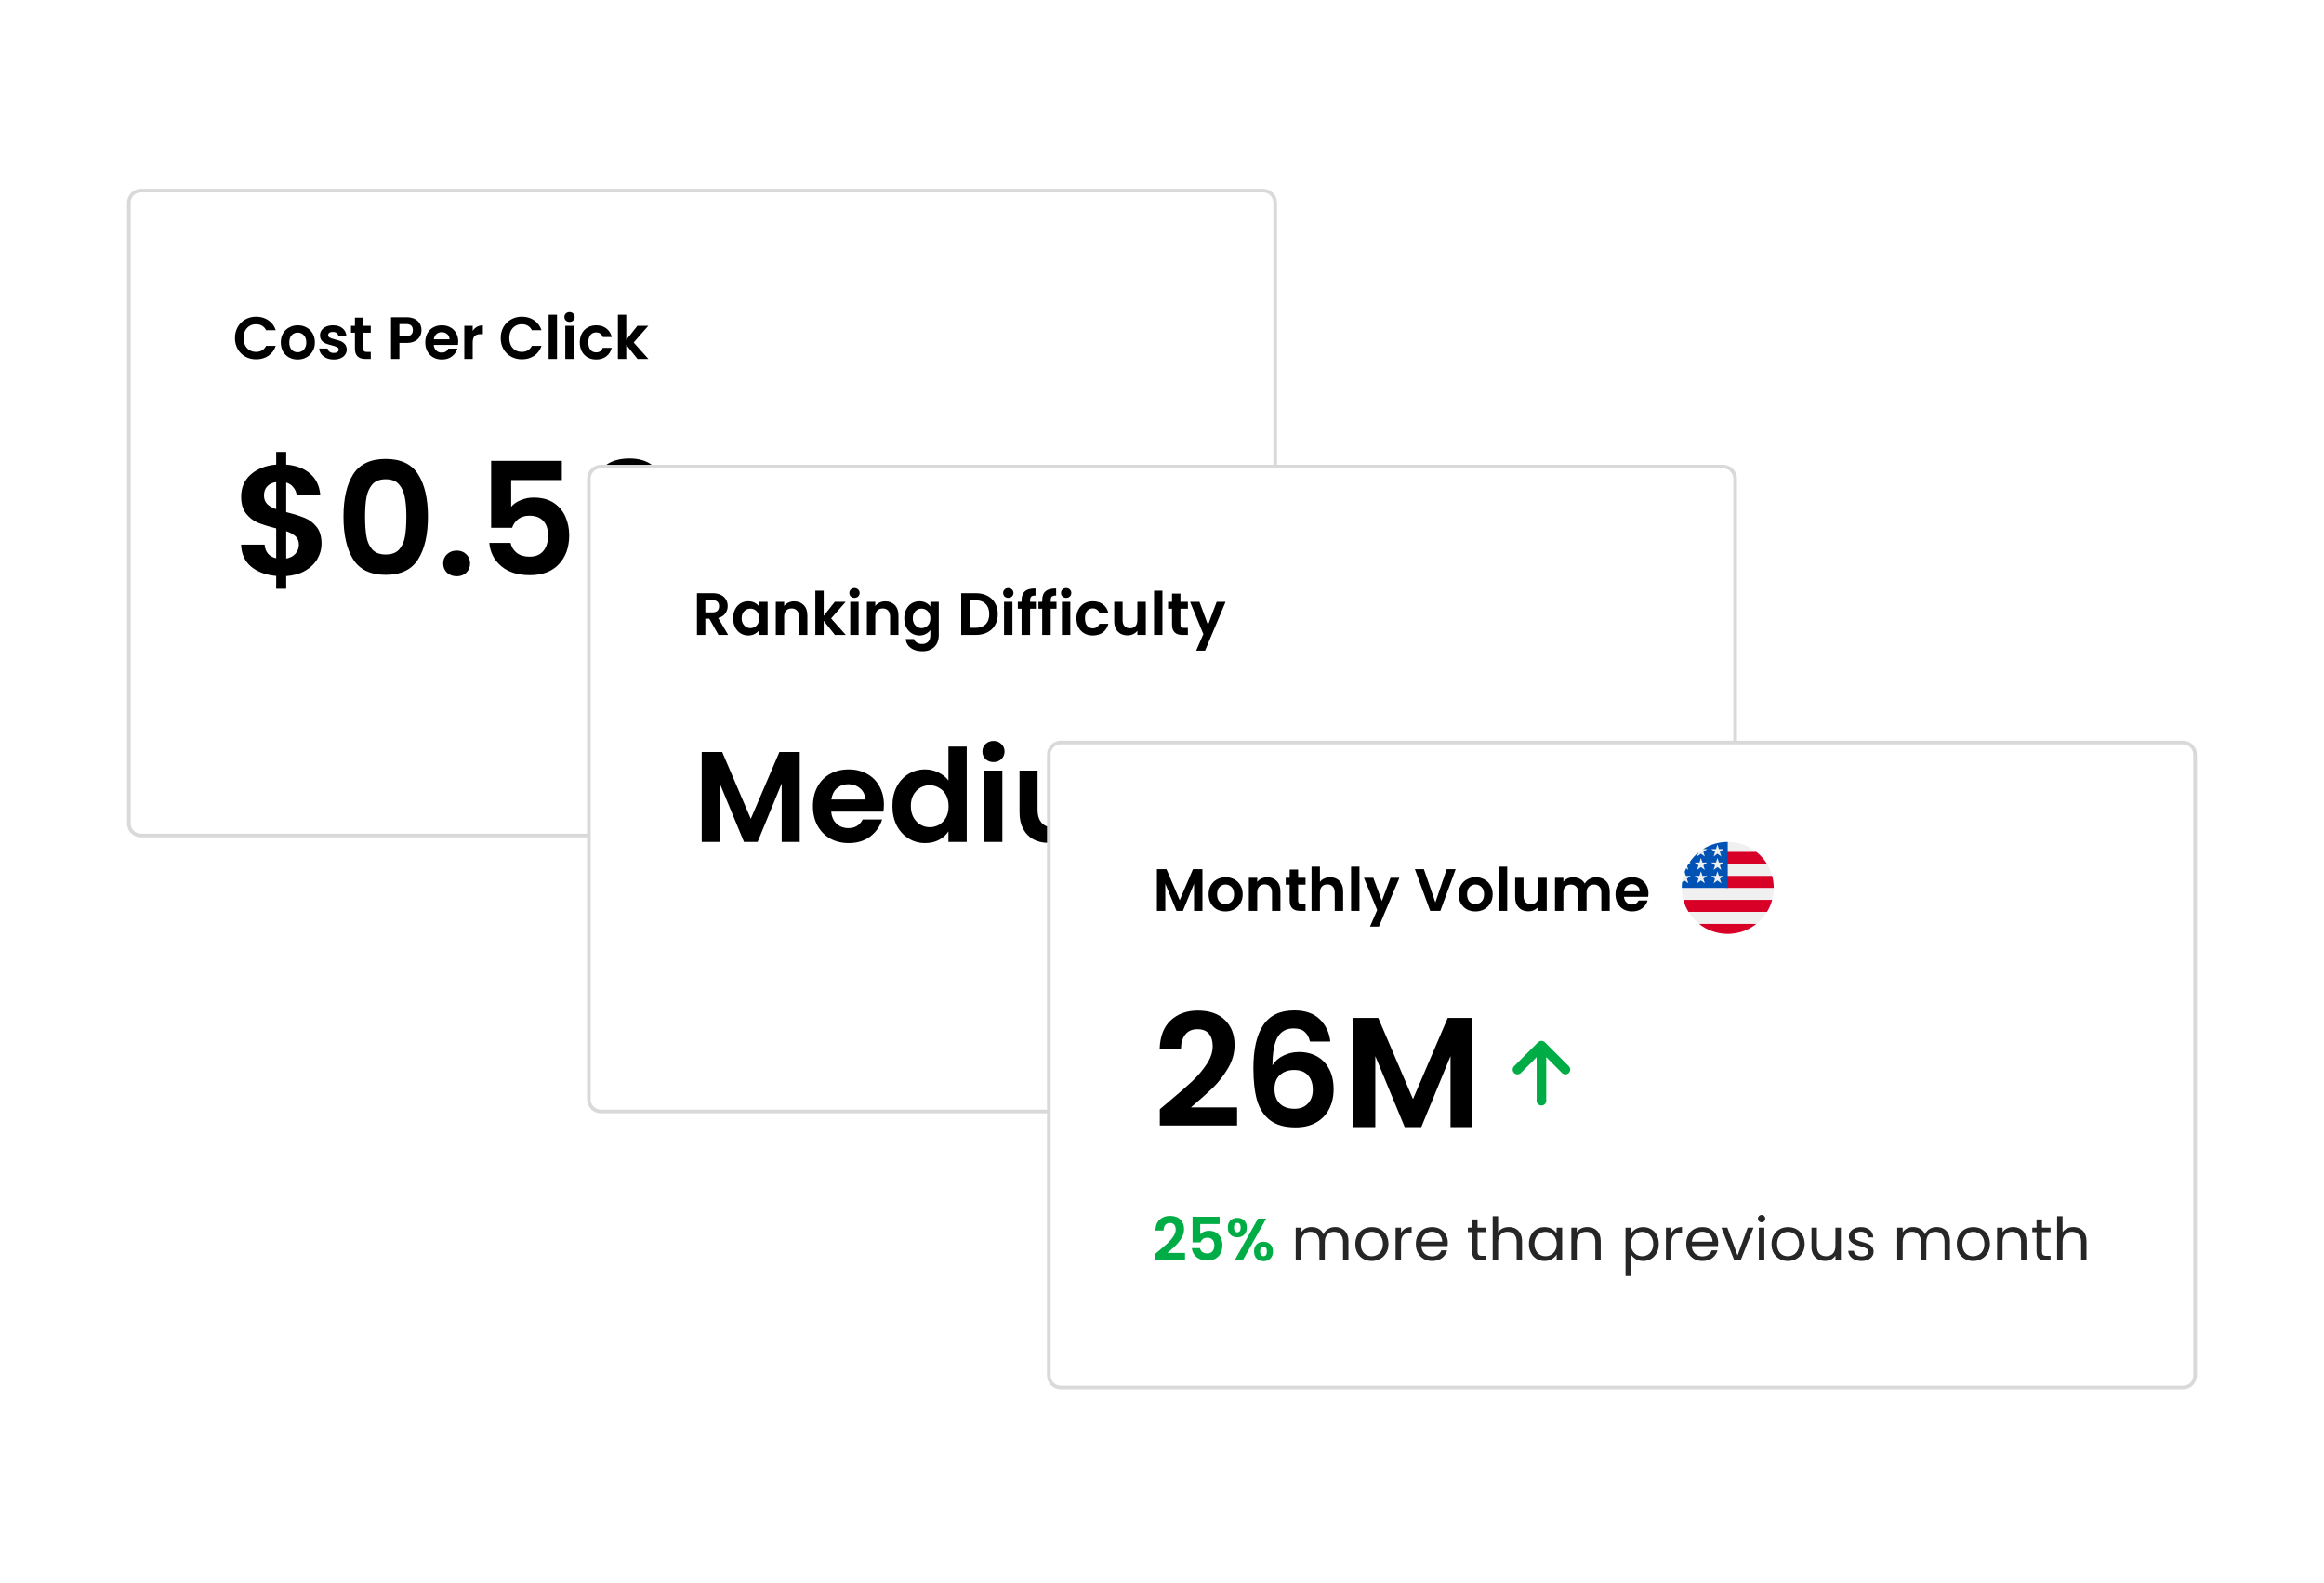 <svg width="640" height="436" viewBox="0 0 640 436" fill="none" xmlns="http://www.w3.org/2000/svg">
<g filter="url(#filter0_d)">
<path d="M36.8 36.5H345.868C347.69 36.5 349.168 37.977 349.168 39.8V210.801C349.168 212.623 347.69 214.101 345.868 214.101H36.8C34.977 214.101 33.5 212.623 33.5 210.801V39.8C33.5 37.977 34.977 36.5 36.8 36.5Z" fill="white" stroke="#D9D9D9"/>
<path d="M62.707 77.104C62.707 75.973 62.959 74.963 63.465 74.074C63.98 73.174 64.678 72.477 65.556 71.983C66.445 71.478 67.438 71.225 68.536 71.225C69.821 71.225 70.946 71.555 71.912 72.213C72.878 72.872 73.553 73.783 73.937 74.947H71.286C71.023 74.398 70.649 73.986 70.166 73.712C69.694 73.438 69.145 73.3 68.52 73.3C67.85 73.3 67.252 73.46 66.725 73.778C66.209 74.085 65.803 74.524 65.506 75.095C65.221 75.666 65.078 76.336 65.078 77.104C65.078 77.862 65.221 78.531 65.506 79.113C65.803 79.684 66.209 80.129 66.725 80.447C67.252 80.754 67.85 80.908 68.52 80.908C69.145 80.908 69.694 80.771 70.166 80.496C70.649 80.211 71.023 79.794 71.286 79.245H73.937C73.553 80.419 72.878 81.336 71.912 81.995C70.957 82.642 69.832 82.966 68.536 82.966C67.438 82.966 66.445 82.719 65.556 82.225C64.678 81.72 63.98 81.023 63.465 80.134C62.959 79.245 62.707 78.235 62.707 77.104ZM79.957 83.016C79.079 83.016 78.289 82.823 77.586 82.439C76.883 82.044 76.329 81.49 75.923 80.776C75.528 80.063 75.33 79.239 75.33 78.306C75.33 77.373 75.533 76.55 75.939 75.836C76.356 75.123 76.922 74.574 77.635 74.189C78.349 73.794 79.145 73.597 80.023 73.597C80.901 73.597 81.697 73.794 82.411 74.189C83.124 74.574 83.684 75.123 84.09 75.836C84.507 76.55 84.716 77.373 84.716 78.306C84.716 79.239 84.502 80.063 84.074 80.776C83.657 81.49 83.086 82.044 82.361 82.439C81.648 82.823 80.846 83.016 79.957 83.016ZM79.957 81.007C80.374 81.007 80.764 80.908 81.126 80.71C81.5 80.502 81.796 80.194 82.016 79.788C82.235 79.382 82.345 78.888 82.345 78.306C82.345 77.439 82.114 76.775 81.653 76.314C81.203 75.842 80.649 75.606 79.99 75.606C79.332 75.606 78.777 75.842 78.327 76.314C77.888 76.775 77.668 77.439 77.668 78.306C77.668 79.174 77.882 79.843 78.311 80.315C78.75 80.776 79.299 81.007 79.957 81.007ZM89.898 83.016C89.152 83.016 88.482 82.884 87.889 82.621C87.296 82.346 86.824 81.978 86.473 81.517C86.133 81.056 85.946 80.546 85.913 79.986H88.235C88.279 80.337 88.449 80.628 88.746 80.859C89.053 81.089 89.431 81.204 89.882 81.204C90.321 81.204 90.661 81.117 90.903 80.941C91.155 80.765 91.281 80.54 91.281 80.266C91.281 79.969 91.128 79.75 90.82 79.607C90.524 79.453 90.046 79.289 89.388 79.113C88.707 78.948 88.147 78.778 87.708 78.603C87.28 78.427 86.907 78.158 86.588 77.796C86.281 77.433 86.127 76.945 86.127 76.33C86.127 75.825 86.27 75.364 86.555 74.947C86.852 74.53 87.269 74.201 87.807 73.959C88.356 73.717 88.998 73.597 89.734 73.597C90.82 73.597 91.688 73.871 92.335 74.42C92.983 74.958 93.34 75.688 93.406 76.61H91.199C91.166 76.248 91.012 75.963 90.738 75.754C90.475 75.534 90.118 75.424 89.668 75.424C89.25 75.424 88.927 75.501 88.696 75.655C88.477 75.809 88.367 76.023 88.367 76.297C88.367 76.605 88.52 76.841 88.828 77.005C89.135 77.159 89.613 77.318 90.26 77.483C90.919 77.647 91.463 77.818 91.891 77.993C92.319 78.169 92.686 78.443 92.994 78.817C93.312 79.179 93.477 79.662 93.488 80.266C93.488 80.793 93.34 81.265 93.043 81.682C92.758 82.099 92.341 82.428 91.792 82.67C91.254 82.9 90.623 83.016 89.898 83.016ZM98.064 75.639V80.052C98.064 80.359 98.136 80.584 98.278 80.727C98.432 80.859 98.685 80.924 99.036 80.924H100.106V82.868H98.657C96.714 82.868 95.743 81.923 95.743 80.035V75.639H94.656V73.745H95.743V71.489H98.064V73.745H100.106V75.639H98.064ZM114.07 74.93C114.07 75.545 113.921 76.121 113.625 76.659C113.34 77.198 112.884 77.631 112.258 77.96C111.644 78.29 110.864 78.454 109.92 78.454H107.993V82.868H105.688V71.374H109.92C110.809 71.374 111.567 71.527 112.192 71.835C112.818 72.142 113.285 72.565 113.592 73.103C113.91 73.641 114.07 74.25 114.07 74.93ZM109.821 76.594C110.458 76.594 110.93 76.451 111.237 76.165C111.545 75.869 111.698 75.457 111.698 74.93C111.698 73.811 111.073 73.251 109.821 73.251H107.993V76.594H109.821ZM124.187 78.109C124.187 78.438 124.165 78.734 124.121 78.998H117.452C117.507 79.656 117.737 80.172 118.143 80.546C118.55 80.919 119.049 81.106 119.642 81.106C120.498 81.106 121.107 80.738 121.47 80.002H123.956C123.693 80.88 123.188 81.605 122.441 82.176C121.695 82.736 120.778 83.016 119.691 83.016C118.813 83.016 118.023 82.823 117.32 82.439C116.628 82.044 116.085 81.49 115.69 80.776C115.306 80.063 115.114 79.239 115.114 78.306C115.114 77.362 115.306 76.533 115.69 75.82C116.074 75.106 116.612 74.557 117.304 74.173C117.995 73.789 118.791 73.597 119.691 73.597C120.559 73.597 121.333 73.783 122.013 74.157C122.705 74.53 123.237 75.062 123.61 75.754C123.995 76.434 124.187 77.219 124.187 78.109ZM121.799 77.45C121.788 76.857 121.574 76.385 121.157 76.034C120.74 75.671 120.229 75.49 119.625 75.49C119.055 75.49 118.572 75.666 118.176 76.017C117.792 76.358 117.556 76.835 117.468 77.45H121.799ZM128.175 75.161C128.471 74.678 128.855 74.299 129.327 74.025C129.81 73.75 130.359 73.613 130.974 73.613V76.034H130.365C129.64 76.034 129.091 76.204 128.718 76.544C128.356 76.885 128.175 77.477 128.175 78.323V82.868H125.869V73.745H128.175V75.161ZM135.891 77.104C135.891 75.973 136.143 74.963 136.648 74.074C137.164 73.174 137.861 72.477 138.74 71.983C139.629 71.478 140.622 71.225 141.72 71.225C143.004 71.225 144.13 71.555 145.096 72.213C146.062 72.872 146.737 73.783 147.121 74.947H144.47C144.206 74.398 143.833 73.986 143.35 73.712C142.878 73.438 142.329 73.3 141.704 73.3C141.034 73.3 140.436 73.46 139.909 73.778C139.393 74.085 138.987 74.524 138.69 75.095C138.405 75.666 138.262 76.336 138.262 77.104C138.262 77.862 138.405 78.531 138.69 79.113C138.987 79.684 139.393 80.129 139.909 80.447C140.436 80.754 141.034 80.908 141.704 80.908C142.329 80.908 142.878 80.771 143.35 80.496C143.833 80.211 144.206 79.794 144.47 79.245H147.121C146.737 80.419 146.062 81.336 145.096 81.995C144.141 82.642 143.015 82.966 141.72 82.966C140.622 82.966 139.629 82.719 138.74 82.225C137.861 81.72 137.164 81.023 136.648 80.134C136.143 79.245 135.891 78.235 135.891 77.104ZM151.395 70.682V82.868H149.09V70.682H151.395ZM154.842 72.658C154.436 72.658 154.096 72.532 153.821 72.279C153.558 72.016 153.426 71.692 153.426 71.308C153.426 70.924 153.558 70.605 153.821 70.353C154.096 70.089 154.436 69.957 154.842 69.957C155.248 69.957 155.583 70.089 155.847 70.353C156.121 70.605 156.258 70.924 156.258 71.308C156.258 71.692 156.121 72.016 155.847 72.279C155.583 72.532 155.248 72.658 154.842 72.658ZM155.978 73.745V82.868H153.673V73.745H155.978ZM157.663 78.306C157.663 77.362 157.855 76.539 158.24 75.836C158.624 75.123 159.156 74.574 159.837 74.189C160.518 73.794 161.297 73.597 162.175 73.597C163.306 73.597 164.24 73.882 164.974 74.453C165.722 75.013 166.221 75.803 166.473 76.824H163.986C163.855 76.429 163.63 76.121 163.311 75.902C163.005 75.671 162.62 75.556 162.158 75.556C161.5 75.556 160.979 75.798 160.594 76.281C160.21 76.753 160.018 77.428 160.018 78.306C160.018 79.174 160.21 79.849 160.594 80.332C160.979 80.804 161.5 81.04 162.158 81.04C163.092 81.04 163.701 80.623 163.986 79.788H166.473C166.221 80.776 165.722 81.561 164.974 82.143C164.228 82.725 163.295 83.016 162.175 83.016C161.297 83.016 160.518 82.823 159.837 82.439C159.156 82.044 158.624 81.495 158.24 80.793C157.855 80.079 157.663 79.25 157.663 78.306ZM173.564 82.868L170.468 78.981V82.868H168.163V70.682H170.468V77.615L173.531 73.745H176.528L172.51 78.323L176.561 82.868H173.564Z" fill="black"/>
<path d="M86.55 133.743C86.55 135.236 86.163 136.643 85.388 137.963C84.641 139.255 83.521 140.332 82.028 141.193C80.564 142.026 78.827 142.514 76.817 142.658V146.146H74.061V142.615C71.19 142.356 68.879 141.495 67.127 140.031C65.376 138.537 64.471 136.528 64.414 134.001H70.874C71.046 136.068 72.109 137.317 74.061 137.748V129.522C71.994 129.005 70.329 128.489 69.065 127.972C67.802 127.455 66.711 126.622 65.792 125.474C64.874 124.325 64.414 122.761 64.414 120.78C64.414 118.282 65.304 116.243 67.084 114.664C68.893 113.085 71.219 112.181 74.061 111.951V108.463H76.817V111.951C79.574 112.181 81.77 113.013 83.406 114.449C85.072 115.884 86.005 117.865 86.206 120.392H79.703C79.617 119.56 79.315 118.842 78.798 118.239C78.31 117.607 77.65 117.162 76.817 116.904V125.043C78.971 125.589 80.665 126.12 81.899 126.637C83.162 127.125 84.254 127.943 85.172 129.092C86.091 130.211 86.55 131.762 86.55 133.743ZM70.702 120.478C70.702 121.426 70.989 122.201 71.563 122.804C72.137 123.378 72.97 123.852 74.061 124.225V116.774C73.027 116.918 72.209 117.306 71.606 117.937C71.003 118.569 70.702 119.416 70.702 120.478ZM76.817 137.834C77.908 137.633 78.755 137.188 79.358 136.499C79.99 135.81 80.306 134.977 80.306 134.001C80.306 133.054 80.004 132.293 79.401 131.719C78.798 131.144 77.937 130.671 76.817 130.297V137.834ZM92.593 126.292C92.593 121.325 93.483 117.435 95.263 114.621C97.072 111.807 100.057 110.401 104.221 110.401C108.384 110.401 111.355 111.807 113.135 114.621C114.944 117.435 115.849 121.325 115.849 126.292C115.849 131.288 114.944 135.207 113.135 138.049C111.355 140.892 108.384 142.313 104.221 142.313C100.057 142.313 97.072 140.892 95.263 138.049C93.483 135.207 92.593 131.288 92.593 126.292ZM109.905 126.292C109.905 124.168 109.762 122.387 109.475 120.952C109.216 119.488 108.671 118.296 107.838 117.377C107.034 116.459 105.828 115.999 104.221 115.999C102.613 115.999 101.392 116.459 100.56 117.377C99.756 118.296 99.21 119.488 98.923 120.952C98.665 122.387 98.536 124.168 98.536 126.292C98.536 128.474 98.665 130.312 98.923 131.805C99.182 133.269 99.727 134.461 100.56 135.379C101.392 136.269 102.613 136.714 104.221 136.714C105.828 136.714 107.049 136.269 107.881 135.379C108.714 134.461 109.259 133.269 109.518 131.805C109.776 130.312 109.905 128.474 109.905 126.292ZM123.794 142.701C122.703 142.701 121.798 142.37 121.081 141.71C120.392 141.021 120.047 140.174 120.047 139.169C120.047 138.164 120.392 137.332 121.081 136.671C121.798 135.982 122.703 135.638 123.794 135.638C124.856 135.638 125.732 135.982 126.421 136.671C127.11 137.332 127.455 138.164 127.455 139.169C127.455 140.174 127.11 141.021 126.421 141.71C125.732 142.37 124.856 142.701 123.794 142.701ZM152.725 116.215H138.771V123.579C139.374 122.833 140.235 122.23 141.355 121.77C142.475 121.282 143.666 121.038 144.93 121.038C147.226 121.038 149.107 121.541 150.571 122.545C152.036 123.55 153.098 124.842 153.758 126.421C154.419 127.972 154.749 129.637 154.749 131.417C154.749 134.719 153.801 137.375 151.906 139.385C150.04 141.394 147.37 142.399 143.896 142.399C140.623 142.399 138.01 141.581 136.058 139.944C134.105 138.308 133 136.169 132.742 133.527H138.599C138.857 134.676 139.431 135.595 140.321 136.284C141.24 136.973 142.403 137.317 143.81 137.317C145.504 137.317 146.781 136.786 147.643 135.724C148.504 134.661 148.935 133.255 148.935 131.503C148.935 129.723 148.49 128.374 147.6 127.455C146.738 126.508 145.461 126.034 143.767 126.034C142.561 126.034 141.556 126.335 140.752 126.938C139.948 127.541 139.374 128.345 139.029 129.35H133.258V110.917H152.725V116.215ZM175.616 118.842C175.33 117.636 174.827 116.731 174.109 116.128C173.42 115.526 172.416 115.224 171.094 115.224C169.113 115.224 167.649 116.028 166.702 117.636C165.783 119.215 165.31 121.799 165.28 125.388C165.969 124.239 166.975 123.349 168.295 122.718C169.616 122.057 171.051 121.727 172.602 121.727C174.469 121.727 176.119 122.129 177.554 122.933C178.991 123.737 180.111 124.914 180.914 126.464C181.718 127.986 182.12 129.824 182.12 131.977C182.12 134.015 181.704 135.839 180.871 137.446C180.068 139.026 178.876 140.26 177.296 141.15C175.718 142.04 173.837 142.485 171.654 142.485C168.669 142.485 166.314 141.825 164.591 140.504C162.898 139.183 161.706 137.346 161.017 134.992C160.357 132.609 160.026 129.68 160.026 126.206C160.026 120.952 160.931 116.99 162.739 114.32C164.548 111.621 167.406 110.271 171.31 110.271C174.324 110.271 176.665 111.09 178.33 112.726C179.995 114.363 180.957 116.401 181.215 118.842H175.616ZM171.224 126.68C169.702 126.68 168.424 127.125 167.391 128.015C166.357 128.905 165.84 130.197 165.84 131.891C165.84 133.585 166.314 134.92 167.261 135.896C168.238 136.872 169.602 137.36 171.353 137.36C172.903 137.36 174.124 136.887 175.013 135.939C175.933 134.992 176.392 133.714 176.392 132.106C176.392 130.441 175.947 129.12 175.057 128.144C174.195 127.168 172.918 126.68 171.224 126.68Z" fill="black"/>
</g>
<g filter="url(#filter1_d)">
<path d="M163.467 112.5H472.535C474.357 112.5 475.835 113.978 475.835 115.8V286.801C475.835 288.624 474.357 290.101 472.535 290.101H163.467C161.644 290.101 160.167 288.624 160.167 286.801V115.8C160.167 113.978 161.644 112.5 163.467 112.5Z" fill="white" stroke="#D9D9D9"/>
<path d="M195.865 158.867L193.329 154.388H192.242V158.867H189.937V147.373H194.251C195.14 147.373 195.897 147.533 196.523 147.851C197.149 148.158 197.615 148.581 197.923 149.119C198.241 149.646 198.4 150.239 198.4 150.897C198.4 151.655 198.181 152.341 197.742 152.956C197.303 153.559 196.65 153.977 195.782 154.207L198.532 158.867H195.865ZM192.242 152.659H194.168C194.794 152.659 195.261 152.511 195.568 152.215C195.876 151.907 196.029 151.485 196.029 150.947C196.029 150.42 195.876 150.014 195.568 149.728C195.261 149.432 194.794 149.284 194.168 149.284H192.242V152.659ZM199.893 154.273C199.893 153.351 200.074 152.533 200.436 151.819C200.809 151.106 201.309 150.557 201.935 150.173C202.571 149.789 203.279 149.596 204.059 149.596C204.739 149.596 205.332 149.734 205.837 150.008C206.353 150.283 206.765 150.628 207.072 151.045V149.745H209.394V158.867H207.072V157.533C206.776 157.962 206.364 158.318 205.837 158.604C205.321 158.878 204.723 159.015 204.042 159.015C203.274 159.015 202.571 158.818 201.935 158.423C201.309 158.027 200.809 157.473 200.436 156.759C200.074 156.035 199.893 155.206 199.893 154.273ZM207.072 154.306C207.072 153.746 206.962 153.269 206.743 152.873C206.523 152.467 206.227 152.16 205.854 151.951C205.48 151.732 205.08 151.622 204.652 151.622C204.223 151.622 203.828 151.726 203.466 151.935C203.104 152.143 202.807 152.451 202.577 152.857C202.357 153.252 202.247 153.724 202.247 154.273C202.247 154.822 202.357 155.305 202.577 155.722C202.807 156.128 203.104 156.441 203.466 156.661C203.839 156.88 204.234 156.99 204.652 156.99C205.08 156.99 205.48 156.886 205.854 156.677C206.227 156.458 206.523 156.15 206.743 155.755C206.962 155.349 207.072 154.866 207.072 154.306ZM216.701 149.613C217.788 149.613 218.666 149.959 219.336 150.65C220.005 151.331 220.34 152.286 220.34 153.516V158.867H218.035V153.828C218.035 153.104 217.854 152.549 217.491 152.165C217.129 151.77 216.635 151.572 216.009 151.572C215.373 151.572 214.868 151.77 214.494 152.165C214.132 152.549 213.951 153.104 213.951 153.828V158.867H211.646V149.745H213.951V150.881C214.258 150.486 214.648 150.178 215.12 149.959C215.603 149.728 216.13 149.613 216.701 149.613ZM227.933 158.867L224.838 154.981V158.867H222.532V146.682H224.838V153.614L227.9 149.745H230.897L226.88 154.322L230.93 158.867H227.933ZM233.318 148.658C232.912 148.658 232.571 148.532 232.297 148.279C232.033 148.016 231.902 147.692 231.902 147.308C231.902 146.923 232.033 146.605 232.297 146.352C232.571 146.089 232.912 145.957 233.318 145.957C233.724 145.957 234.059 146.089 234.322 146.352C234.597 146.605 234.734 146.923 234.734 147.308C234.734 147.692 234.597 148.016 234.322 148.279C234.059 148.532 233.724 148.658 233.318 148.658ZM234.454 149.745V158.867H232.149V149.745H234.454ZM241.787 149.613C242.874 149.613 243.752 149.959 244.422 150.65C245.091 151.331 245.426 152.286 245.426 153.516V158.867H243.121V153.828C243.121 153.104 242.94 152.549 242.577 152.165C242.215 151.77 241.721 151.572 241.095 151.572C240.459 151.572 239.954 151.77 239.58 152.165C239.218 152.549 239.037 153.104 239.037 153.828V158.867H236.732V149.745H239.037V150.881C239.344 150.486 239.734 150.178 240.206 149.959C240.689 149.728 241.216 149.613 241.787 149.613ZM251.192 149.596C251.872 149.596 252.471 149.734 252.987 150.008C253.502 150.272 253.909 150.617 254.205 151.045V149.745H256.527V158.933C256.527 159.778 256.357 160.53 256.016 161.189C255.676 161.859 255.166 162.386 254.485 162.77C253.804 163.165 252.981 163.363 252.015 163.363C250.72 163.363 249.655 163.061 248.82 162.457C247.997 161.853 247.531 161.03 247.421 159.987H249.71C249.83 160.404 250.088 160.733 250.484 160.975C250.89 161.227 251.378 161.354 251.949 161.354C252.619 161.354 253.162 161.151 253.579 160.744C253.996 160.349 254.205 159.745 254.205 158.933V157.517C253.909 157.945 253.497 158.302 252.97 158.587C252.454 158.873 251.861 159.015 251.192 159.015C250.423 159.015 249.721 158.818 249.084 158.423C248.447 158.027 247.942 157.473 247.569 156.759C247.207 156.035 247.026 155.206 247.026 154.273C247.026 153.351 247.207 152.533 247.569 151.819C247.942 151.106 248.442 150.557 249.067 150.173C249.704 149.789 250.412 149.596 251.192 149.596ZM254.205 154.306C254.205 153.746 254.095 153.269 253.876 152.873C253.656 152.467 253.36 152.16 252.987 151.951C252.613 151.732 252.213 151.622 251.784 151.622C251.356 151.622 250.961 151.726 250.599 151.935C250.237 152.143 249.94 152.451 249.71 152.857C249.49 153.252 249.38 153.724 249.38 154.273C249.38 154.822 249.49 155.305 249.71 155.722C249.94 156.128 250.237 156.441 250.599 156.661C250.972 156.88 251.367 156.99 251.784 156.99C252.213 156.99 252.613 156.886 252.987 156.677C253.36 156.458 253.656 156.15 253.876 155.755C254.095 155.349 254.205 154.866 254.205 154.306ZM266.72 147.373C267.928 147.373 268.987 147.609 269.898 148.081C270.82 148.554 271.528 149.229 272.022 150.107C272.527 150.974 272.78 151.984 272.78 153.137C272.78 154.289 272.527 155.299 272.022 156.167C271.528 157.023 270.82 157.687 269.898 158.159C268.987 158.631 267.928 158.867 266.72 158.867H262.702V147.373H266.72ZM266.638 156.908C267.845 156.908 268.778 156.578 269.437 155.92C270.096 155.261 270.425 154.333 270.425 153.137C270.425 151.94 270.096 151.007 269.437 150.337C268.778 149.657 267.845 149.316 266.638 149.316H265.007V156.908H266.638ZM275.675 148.658C275.268 148.658 274.928 148.532 274.654 148.279C274.39 148.016 274.258 147.692 274.258 147.308C274.258 146.923 274.39 146.605 274.654 146.352C274.928 146.089 275.268 145.957 275.675 145.957C276.081 145.957 276.416 146.089 276.679 146.352C276.953 146.605 277.091 146.923 277.091 147.308C277.091 147.692 276.953 148.016 276.679 148.279C276.416 148.532 276.081 148.658 275.675 148.658ZM276.811 149.745V158.867H274.505V149.745H276.811ZM283.271 151.638H281.674V158.867H279.335V151.638H278.298V149.745H279.335V149.284C279.335 148.164 279.654 147.34 280.291 146.814C280.927 146.287 281.888 146.04 283.172 146.073V148.016C282.612 148.005 282.223 148.098 282.003 148.296C281.784 148.493 281.674 148.85 281.674 149.366V149.745H283.271V151.638ZM288.947 151.638H287.35V158.867H285.012V151.638H283.975V149.745H285.012V149.284C285.012 148.164 285.33 147.34 285.967 146.814C286.604 146.287 287.564 146.04 288.848 146.073V148.016C288.289 148.005 287.9 148.098 287.679 148.296C287.46 148.493 287.35 148.85 287.35 149.366V149.745H288.947V151.638ZM291.611 148.658C291.204 148.658 290.864 148.532 290.59 148.279C290.327 148.016 290.195 147.692 290.195 147.308C290.195 146.923 290.327 146.605 290.59 146.352C290.864 146.089 291.204 145.957 291.611 145.957C292.016 145.957 292.352 146.089 292.615 146.352C292.889 146.605 293.027 146.923 293.027 147.308C293.027 147.692 292.889 148.016 292.615 148.279C292.352 148.532 292.016 148.658 291.611 148.658ZM292.747 149.745V158.867H290.442V149.745H292.747ZM294.432 154.306C294.432 153.362 294.624 152.539 295.008 151.836C295.392 151.122 295.925 150.573 296.606 150.189C297.286 149.794 298.066 149.596 298.944 149.596C300.075 149.596 301.007 149.882 301.743 150.453C302.489 151.013 302.99 151.803 303.242 152.824H300.755C300.623 152.429 300.398 152.121 300.08 151.902C299.772 151.671 299.388 151.556 298.927 151.556C298.269 151.556 297.747 151.798 297.363 152.281C296.979 152.753 296.787 153.428 296.787 154.306C296.787 155.173 296.979 155.848 297.363 156.331C297.747 156.803 298.269 157.039 298.927 157.039C299.861 157.039 300.47 156.622 300.755 155.788H303.242C302.99 156.776 302.489 157.561 301.743 158.143C300.997 158.724 300.064 159.015 298.944 159.015C298.066 159.015 297.286 158.823 296.606 158.439C295.925 158.044 295.392 157.495 295.008 156.792C294.624 156.079 294.432 155.25 294.432 154.306ZM313.542 149.745V158.867H311.22V157.715C310.924 158.11 310.535 158.423 310.051 158.653C309.58 158.873 309.063 158.982 308.503 158.982C307.79 158.982 307.159 158.834 306.61 158.538C306.061 158.23 305.628 157.786 305.309 157.204C305.002 156.611 304.848 155.909 304.848 155.096V149.745H307.153V154.767C307.153 155.492 307.334 156.051 307.696 156.447C308.059 156.831 308.553 157.023 309.178 157.023C309.816 157.023 310.315 156.831 310.677 156.447C311.039 156.051 311.22 155.492 311.22 154.767V149.745H313.542ZM318.122 146.682V158.867H315.817V146.682H318.122ZM323.084 151.638V156.051C323.084 156.359 323.155 156.584 323.298 156.727C323.451 156.858 323.705 156.924 324.056 156.924H325.126V158.867H323.677C321.734 158.867 320.762 157.923 320.762 156.035V151.638H319.675V149.745H320.762V147.489H323.084V149.745H325.126V151.638H323.084ZM335.511 149.745L329.863 163.181H327.41L329.386 158.637L325.73 149.745H328.315L330.67 156.117L333.058 149.745H335.511Z" fill="black"/>
<path d="M218.238 191.112V215.867H213.273V199.766L206.641 215.867H202.881L196.213 199.766V215.867H191.248V191.112H196.887L204.761 209.519L212.635 191.112H218.238ZM241.413 205.618C241.413 206.327 241.366 206.965 241.271 207.533H226.907C227.025 208.951 227.522 210.063 228.396 210.867C229.271 211.671 230.347 212.073 231.624 212.073C233.468 212.073 234.781 211.28 235.561 209.696H240.916C240.349 211.588 239.261 213.148 237.653 214.378C236.046 215.584 234.071 216.187 231.73 216.187C229.839 216.187 228.136 215.773 226.623 214.945C225.134 214.094 223.963 212.9 223.112 211.363C222.284 209.826 221.871 208.053 221.871 206.043C221.871 204.01 222.284 202.225 223.112 200.688C223.939 199.151 225.098 197.969 226.588 197.141C228.077 196.314 229.791 195.9 231.73 195.9C233.598 195.9 235.265 196.302 236.731 197.106C238.221 197.91 239.368 199.056 240.171 200.546C240.999 202.012 241.413 203.702 241.413 205.618ZM236.27 204.199C236.246 202.922 235.785 201.905 234.887 201.149C233.988 200.369 232.889 199.978 231.588 199.978C230.359 199.978 229.319 200.357 228.467 201.113C227.64 201.846 227.131 202.875 226.942 204.199H236.27ZM243.76 205.972C243.76 203.986 244.15 202.225 244.931 200.688C245.735 199.151 246.822 197.969 248.194 197.141C249.565 196.314 251.09 195.9 252.769 195.9C254.046 195.9 255.263 196.183 256.422 196.751C257.58 197.295 258.503 198.028 259.188 198.95V189.622H264.225V215.867H259.188V212.959C258.574 213.929 257.711 214.709 256.599 215.3C255.488 215.891 254.199 216.187 252.733 216.187C251.078 216.187 249.565 215.761 248.194 214.91C246.822 214.059 245.735 212.865 244.931 211.328C244.15 209.767 243.76 207.982 243.76 205.972ZM259.224 206.043C259.224 204.837 258.987 203.809 258.514 202.958C258.042 202.083 257.403 201.421 256.599 200.971C255.795 200.499 254.932 200.262 254.01 200.262C253.088 200.262 252.237 200.487 251.456 200.936C250.676 201.385 250.038 202.047 249.541 202.922C249.068 203.773 248.832 204.79 248.832 205.972C248.832 207.154 249.068 208.195 249.541 209.093C250.038 209.968 250.676 210.642 251.456 211.115C252.26 211.588 253.112 211.824 254.01 211.824C254.932 211.824 255.795 211.6 256.599 211.15C257.403 210.678 258.042 210.015 258.514 209.164C258.987 208.289 259.224 207.249 259.224 206.043ZM271.592 193.878C270.717 193.878 269.984 193.606 269.393 193.062C268.826 192.495 268.542 191.797 268.542 190.97C268.542 190.142 268.826 189.457 269.393 188.913C269.984 188.345 270.717 188.062 271.592 188.062C272.467 188.062 273.188 188.345 273.756 188.913C274.347 189.457 274.642 190.142 274.642 190.97C274.642 191.797 274.347 192.495 273.756 193.062C273.188 193.606 272.467 193.878 271.592 193.878ZM274.039 196.219V215.867H269.074V196.219H274.039ZM297.494 196.219V215.867H292.493V213.385C291.855 214.236 291.016 214.91 289.975 215.406C288.959 215.879 287.847 216.116 286.641 216.116C285.105 216.116 283.745 215.797 282.563 215.158C281.381 214.496 280.447 213.538 279.761 212.285C279.099 211.009 278.768 209.495 278.768 207.746V196.219H283.733V207.036C283.733 208.597 284.123 209.803 284.904 210.654C285.684 211.481 286.747 211.895 288.095 211.895C289.467 211.895 290.542 211.481 291.323 210.654C292.103 209.803 292.493 208.597 292.493 207.036V196.219H297.494ZM326.795 195.935C329.206 195.935 331.146 196.68 332.611 198.17C334.101 199.635 334.846 201.693 334.846 204.341V215.867H329.88V205.015C329.88 203.478 329.49 202.307 328.71 201.503C327.93 200.676 326.866 200.262 325.518 200.262C324.17 200.262 323.095 200.676 322.29 201.503C321.51 202.307 321.12 203.478 321.12 205.015V215.867H316.155V205.015C316.155 203.478 315.764 202.307 314.984 201.503C314.204 200.676 313.14 200.262 311.792 200.262C310.42 200.262 309.334 200.676 308.529 201.503C307.749 202.307 307.359 203.478 307.359 205.015V215.867H302.393V196.219H307.359V198.595C307.997 197.768 308.813 197.117 309.806 196.644C310.823 196.172 311.934 195.935 313.14 195.935C314.676 195.935 316.048 196.266 317.254 196.928C318.46 197.567 319.393 198.489 320.056 199.695C320.694 198.56 321.616 197.649 322.822 196.964C324.052 196.278 325.376 195.935 326.795 195.935Z" fill="black"/>
</g>
<g filter="url(#filter2_d)">
<path d="M290.131 188.499H599.199C601.022 188.499 602.499 189.977 602.499 191.799V362.8C602.499 364.623 601.022 366.1 599.199 366.1H290.131C288.309 366.1 286.831 364.623 286.831 362.8V191.799C286.831 189.977 288.309 188.499 290.131 188.499Z" fill="white" stroke="#D9D9D9"/>
<path d="M329.135 223.371V234.865H326.829V227.389L323.75 234.865H322.005L318.909 227.389V234.865H316.604V223.371H319.222L322.877 231.917L326.533 223.371H329.135ZM335.465 235.013C334.586 235.013 333.796 234.821 333.094 234.437C332.391 234.041 331.837 233.487 331.43 232.773C331.035 232.06 330.838 231.237 330.838 230.303C330.838 229.37 331.041 228.547 331.447 227.833C331.864 227.12 332.429 226.571 333.143 226.187C333.856 225.792 334.652 225.594 335.531 225.594C336.409 225.594 337.205 225.792 337.918 226.187C338.632 226.571 339.192 227.12 339.598 227.833C340.015 228.547 340.224 229.37 340.224 230.303C340.224 231.237 340.01 232.06 339.581 232.773C339.164 233.487 338.593 234.041 337.869 234.437C337.155 234.821 336.354 235.013 335.465 235.013ZM335.465 233.004C335.882 233.004 336.272 232.905 336.634 232.708C337.007 232.499 337.303 232.192 337.523 231.785C337.743 231.379 337.852 230.885 337.852 230.303C337.852 229.436 337.622 228.772 337.161 228.311C336.711 227.839 336.156 227.603 335.498 227.603C334.839 227.603 334.285 227.839 333.835 228.311C333.395 228.772 333.176 229.436 333.176 230.303C333.176 231.171 333.39 231.84 333.818 232.312C334.257 232.773 334.806 233.004 335.465 233.004ZM346.97 225.61C348.057 225.61 348.935 225.956 349.605 226.648C350.274 227.328 350.609 228.283 350.609 229.513V234.865H348.304V229.826C348.304 229.101 348.123 228.547 347.76 228.163C347.398 227.768 346.904 227.57 346.278 227.57C345.642 227.57 345.137 227.768 344.763 228.163C344.401 228.547 344.22 229.101 344.22 229.826V234.865H341.915V225.742H344.22V226.878C344.527 226.483 344.917 226.176 345.389 225.956C345.872 225.726 346.399 225.61 346.97 225.61ZM355.485 227.636V232.049C355.485 232.356 355.557 232.581 355.699 232.724C355.853 232.856 356.106 232.922 356.457 232.922H357.527V234.865H356.078C354.135 234.865 353.164 233.921 353.164 232.032V227.636H352.077V225.742H353.164V223.486H355.485V225.742H357.527V227.636H355.485ZM364.323 225.61C365.015 225.61 365.629 225.764 366.167 226.071C366.705 226.368 367.122 226.812 367.419 227.405C367.726 227.987 367.88 228.69 367.88 229.513V234.865H365.575V229.826C365.575 229.101 365.393 228.547 365.031 228.163C364.669 227.768 364.175 227.57 363.549 227.57C362.912 227.57 362.408 227.768 362.034 228.163C361.672 228.547 361.491 229.101 361.491 229.826V234.865H359.185V222.679H361.491V226.878C361.787 226.483 362.182 226.176 362.676 225.956C363.17 225.726 363.719 225.61 364.323 225.61ZM372.378 222.679V234.865H370.072V222.679H372.378ZM383.383 225.742L377.735 239.179H375.281L377.257 234.634L373.601 225.742H376.187L378.541 232.115L380.929 225.742H383.383ZM398.874 223.371L394.658 234.865H391.859L387.643 223.371H390.113L393.275 232.51L396.42 223.371H398.874ZM404.307 235.013C403.428 235.013 402.638 234.821 401.935 234.437C401.233 234.041 400.678 233.487 400.272 232.773C399.877 232.06 399.679 231.237 399.679 230.303C399.679 229.37 399.883 228.547 400.289 227.833C400.706 227.12 401.271 226.571 401.985 226.187C402.698 225.792 403.494 225.594 404.372 225.594C405.251 225.594 406.047 225.792 406.76 226.187C407.474 226.571 408.034 227.12 408.44 227.833C408.857 228.547 409.066 229.37 409.066 230.303C409.066 231.237 408.851 232.06 408.423 232.773C408.006 233.487 407.435 234.041 406.711 234.437C405.997 234.821 405.196 235.013 404.307 235.013ZM404.307 233.004C404.724 233.004 405.113 232.905 405.476 232.708C405.849 232.499 406.145 232.192 406.365 231.785C406.584 231.379 406.694 230.885 406.694 230.303C406.694 229.436 406.464 228.772 406.003 228.311C405.553 227.839 404.998 227.603 404.34 227.603C403.681 227.603 403.126 227.839 402.676 228.311C402.237 228.772 402.018 229.436 402.018 230.303C402.018 231.171 402.232 231.84 402.66 232.312C403.099 232.773 403.648 233.004 404.307 233.004ZM413.062 222.679V234.865H410.757V222.679H413.062ZM423.951 225.742V234.865H421.63V233.712C421.333 234.107 420.944 234.42 420.46 234.651C419.989 234.87 419.472 234.98 418.913 234.98C418.199 234.98 417.569 234.832 417.019 234.535C416.47 234.228 416.037 233.783 415.718 233.202C415.412 232.609 415.257 231.906 415.257 231.094V225.742H417.562V230.764C417.562 231.489 417.743 232.049 418.106 232.444C418.468 232.828 418.962 233.02 419.588 233.02C420.225 233.02 420.724 232.828 421.086 232.444C421.448 232.049 421.63 231.489 421.63 230.764V225.742H423.951ZM437.555 225.61C438.675 225.61 439.576 225.956 440.256 226.648C440.948 227.328 441.293 228.283 441.293 229.513V234.865H438.988V229.826C438.988 229.112 438.807 228.569 438.445 228.196C438.082 227.811 437.588 227.619 436.963 227.619C436.337 227.619 435.838 227.811 435.464 228.196C435.102 228.569 434.921 229.112 434.921 229.826V234.865H432.615V229.826C432.615 229.112 432.434 228.569 432.072 228.196C431.71 227.811 431.216 227.619 430.59 227.619C429.953 227.619 429.449 227.811 429.075 228.196C428.713 228.569 428.532 229.112 428.532 229.826V234.865H426.226V225.742H428.532V226.845C428.828 226.461 429.207 226.159 429.668 225.94C430.14 225.72 430.656 225.61 431.216 225.61C431.929 225.61 432.566 225.764 433.126 226.071C433.686 226.368 434.119 226.796 434.427 227.356C434.723 226.829 435.151 226.406 435.711 226.088C436.282 225.77 436.897 225.61 437.555 225.61ZM451.961 230.106C451.961 230.435 451.94 230.732 451.895 230.995H445.226C445.281 231.654 445.511 232.17 445.918 232.543C446.325 232.916 446.824 233.103 447.417 233.103C448.273 233.103 448.882 232.735 449.244 231.999H451.731C451.467 232.878 450.962 233.602 450.216 234.173C449.47 234.733 448.553 235.013 447.466 235.013C446.588 235.013 445.798 234.821 445.095 234.437C444.403 234.041 443.86 233.487 443.465 232.773C443.081 232.06 442.888 231.237 442.888 230.303C442.888 229.359 443.081 228.53 443.465 227.817C443.848 227.103 444.387 226.554 445.078 226.17C445.77 225.786 446.565 225.594 447.466 225.594C448.334 225.594 449.108 225.781 449.788 226.154C450.479 226.527 451.011 227.059 451.385 227.751C451.769 228.432 451.961 229.217 451.961 230.106ZM449.574 229.447C449.562 228.854 449.348 228.382 448.931 228.031C448.515 227.669 448.004 227.488 447.4 227.488C446.829 227.488 446.346 227.663 445.951 228.015C445.567 228.355 445.33 228.832 445.243 229.447H449.574Z" fill="black"/>
<path d="M473.799 241.2C480.794 241.2 486.465 235.528 486.465 228.533C486.465 221.537 480.794 215.866 473.799 215.866C466.803 215.866 461.132 221.537 461.132 228.533C461.132 235.528 466.803 241.2 473.799 241.2Z" fill="#F0F0F0"/>
<path d="M473.244 228.527H486.462C486.462 227.384 486.31 226.276 486.026 225.223H473.244V228.527Z" fill="#D80027"/>
<path d="M473.244 221.921H484.604C483.827 220.656 482.837 219.538 481.68 218.617H473.244V221.921Z" fill="#D80027"/>
<path d="M473.79 241.197C476.772 241.197 479.512 240.167 481.675 238.443H465.906C468.07 240.167 470.81 241.197 473.79 241.197Z" fill="#D80027"/>
<path d="M462.99 235.137H484.606C485.228 234.122 485.71 233.011 486.028 231.833H461.567C461.884 233.011 462.368 234.122 462.99 235.137Z" fill="#D80027"/>
<path d="M466.999 217.844H468.153L467.08 218.624L467.491 219.886L466.416 219.106L465.342 219.886L465.697 218.796C464.752 219.584 463.924 220.506 463.241 221.534H463.611L462.927 222.031C462.82 222.208 462.718 222.389 462.62 222.572L462.947 223.576L462.338 223.134C462.186 223.455 462.048 223.782 461.924 224.117L462.283 225.224H463.611L462.537 226.004L462.947 227.266L461.873 226.486L461.229 226.953C461.165 227.471 461.132 227.998 461.132 228.533H473.799C473.799 221.537 473.799 220.713 473.799 215.866C471.297 215.866 468.964 216.592 466.999 217.844ZM467.491 227.266L466.416 226.486L465.342 227.266L465.753 226.004L464.68 225.224H466.006L466.416 223.962L466.827 225.224H468.153L467.08 226.004L467.491 227.266ZM467.08 222.314L467.491 223.576L466.416 222.796L465.342 223.576L465.753 222.314L464.68 221.534H466.006L466.416 220.272L466.827 221.534H468.153L467.08 222.314ZM472.034 227.266L470.96 226.486L469.886 227.266L470.296 226.004L469.222 225.224H470.55L470.96 223.962L471.37 225.224H472.697L471.624 226.004L472.034 227.266ZM471.624 222.314L472.034 223.576L470.96 222.796L469.886 223.576L470.296 222.314L469.222 221.534H470.55L470.96 220.272L471.37 221.534H472.697L471.624 222.314ZM471.624 218.624L472.034 219.886L470.96 219.106L469.886 219.886L470.296 218.624L469.222 217.844H470.55L470.96 216.582L471.37 217.844H472.697L471.624 218.624Z" fill="#0052B4"/>
<path d="M319.642 287.596C322.398 285.299 324.595 283.39 326.231 281.868C327.868 280.318 329.232 278.71 330.322 277.045C331.413 275.379 331.959 273.743 331.959 272.135C331.959 270.671 331.615 269.522 330.925 268.69C330.236 267.857 329.174 267.441 327.738 267.441C326.303 267.441 325.198 267.929 324.422 268.905C323.647 269.852 323.245 271.159 323.216 272.824H317.359C317.474 269.379 318.493 266.766 320.417 264.986C322.369 263.206 324.839 262.316 327.825 262.316C331.098 262.316 333.61 263.191 335.361 264.943C337.113 266.666 337.988 268.948 337.988 271.79C337.988 274.03 337.385 276.169 336.18 278.207C334.974 280.246 333.596 282.026 332.045 283.548C330.495 285.041 328.471 286.85 325.973 288.974H338.677V293.97H317.402V289.491L319.642 287.596ZM358.756 270.843C358.469 269.637 357.966 268.733 357.249 268.13C356.56 267.527 355.555 267.225 354.234 267.225C352.253 267.225 350.789 268.029 349.841 269.637C348.922 271.216 348.449 273.8 348.42 277.389C349.109 276.241 350.114 275.351 351.435 274.719C352.755 274.059 354.191 273.728 355.741 273.728C357.608 273.728 359.258 274.13 360.694 274.934C362.13 275.738 363.249 276.915 364.053 278.466C364.857 279.987 365.259 281.825 365.259 283.978C365.259 286.017 364.843 287.84 364.01 289.448C363.206 291.027 362.015 292.262 360.436 293.152C358.857 294.042 356.976 294.487 354.794 294.487C351.808 294.487 349.454 293.826 347.731 292.506C346.037 291.185 344.845 289.347 344.156 286.993C343.496 284.61 343.166 281.682 343.166 278.207C343.166 272.953 344.07 268.991 345.879 266.321C347.688 263.622 350.545 262.273 354.449 262.273C357.464 262.273 359.804 263.091 361.469 264.728C363.134 266.364 364.096 268.403 364.355 270.843H358.756ZM354.363 278.681C352.842 278.681 351.564 279.126 350.53 280.016C349.497 280.906 348.98 282.198 348.98 283.892C348.98 285.586 349.454 286.921 350.401 287.897C351.377 288.874 352.741 289.362 354.492 289.362C356.043 289.362 357.263 288.888 358.153 287.941C359.072 286.993 359.531 285.715 359.531 284.108C359.531 282.442 359.086 281.122 358.196 280.145C357.335 279.169 356.057 278.681 354.363 278.681ZM403.487 264.34V294.401H397.458V274.848L389.404 294.401H384.839L376.743 274.848V294.401H370.713V264.34H377.561L387.122 286.692L396.683 264.34H403.487Z" fill="black"/>
<path d="M414.961 279.503C415.084 279.627 415.23 279.725 415.391 279.792C415.552 279.859 415.724 279.894 415.897 279.894C416.072 279.894 416.245 279.859 416.405 279.792C416.566 279.725 416.712 279.627 416.835 279.503L421.176 275.149V287.143C421.176 287.493 421.315 287.829 421.562 288.076C421.809 288.324 422.145 288.462 422.496 288.462C422.845 288.462 423.181 288.324 423.428 288.076C423.676 287.829 423.814 287.493 423.814 287.143V275.149L428.155 279.503C428.405 279.752 428.742 279.891 429.092 279.891C429.443 279.891 429.78 279.752 430.03 279.503C430.278 279.255 430.417 278.918 430.417 278.567C430.417 278.215 430.278 277.878 430.03 277.63L423.432 271.033C423.306 270.912 423.158 270.818 422.996 270.755C422.839 270.686 422.668 270.65 422.496 270.65C422.322 270.65 422.152 270.686 421.994 270.755C421.832 270.818 421.684 270.912 421.558 271.033L414.961 277.63C414.837 277.753 414.74 277.898 414.673 278.059C414.605 278.22 414.571 278.392 414.571 278.567C414.571 278.741 414.605 278.913 414.673 279.074C414.74 279.235 414.837 279.381 414.961 279.503Z" fill="#00AC45"/>
<path d="M317.059 328.533C318.113 327.655 318.953 326.924 319.579 326.343C320.204 325.75 320.726 325.136 321.143 324.499C321.56 323.862 321.77 323.236 321.77 322.622C321.77 322.062 321.637 321.622 321.374 321.304C321.11 320.986 320.704 320.827 320.155 320.827C319.606 320.827 319.183 321.013 318.887 321.387C318.591 321.749 318.437 322.248 318.426 322.885H316.188C316.231 321.568 316.62 320.568 317.356 319.888C318.102 319.208 319.046 318.867 320.188 318.867C321.439 318.867 322.4 319.202 323.07 319.872C323.739 320.53 324.074 321.403 324.074 322.49C324.074 323.346 323.844 324.164 323.382 324.943C322.921 325.722 322.394 326.404 321.802 326.985C321.209 327.557 320.435 328.248 319.48 329.06H324.339V330.97H316.203V329.258L317.059 328.533ZM333.859 321.123H328.524V323.939C328.754 323.654 329.084 323.423 329.512 323.247C329.94 323.061 330.395 322.967 330.878 322.967C331.757 322.967 332.476 323.16 333.036 323.544C333.595 323.928 334.002 324.422 334.254 325.026C334.507 325.619 334.633 326.256 334.633 326.936C334.633 328.199 334.271 329.213 333.546 329.982C332.832 330.751 331.812 331.135 330.483 331.135C329.232 331.135 328.233 330.822 327.486 330.196C326.74 329.571 326.317 328.752 326.218 327.743H328.458C328.557 328.182 328.776 328.533 329.116 328.797C329.468 329.06 329.913 329.192 330.451 329.192C331.099 329.192 331.586 328.989 331.916 328.583C332.245 328.176 332.41 327.639 332.41 326.969C332.41 326.289 332.24 325.772 331.899 325.421C331.57 325.059 331.082 324.878 330.434 324.878C329.973 324.878 329.589 324.993 329.281 325.223C328.974 325.454 328.754 325.762 328.622 326.145H326.416V319.098H333.859V321.123ZM336.124 322.078C336.124 321.243 336.365 320.591 336.849 320.119C337.343 319.646 337.974 319.411 338.742 319.411C339.511 319.411 340.136 319.646 340.619 320.119C341.113 320.591 341.36 321.243 341.36 322.078C341.36 322.923 341.113 323.582 340.619 324.054C340.136 324.527 339.511 324.762 338.742 324.762C337.974 324.762 337.343 324.527 336.849 324.054C336.365 323.582 336.124 322.923 336.124 322.078ZM346.697 319.608L340.224 331.135H337.985L344.44 319.608H346.697ZM338.727 320.794C338.123 320.794 337.82 321.222 337.82 322.078C337.82 322.946 338.123 323.379 338.727 323.379C339.023 323.379 339.253 323.275 339.417 323.066C339.582 322.847 339.664 322.518 339.664 322.078C339.664 321.222 339.353 320.794 338.727 320.794ZM343.353 328.648C343.353 327.804 343.594 327.15 344.077 326.689C344.571 326.216 345.203 325.981 345.971 325.981C346.74 325.981 347.36 326.216 347.832 326.689C348.315 327.15 348.556 327.804 348.556 328.648C348.556 329.493 348.315 330.152 347.832 330.624C347.36 331.097 346.74 331.333 345.971 331.333C345.192 331.333 344.56 331.097 344.077 330.624C343.594 330.152 343.353 329.493 343.353 328.648ZM345.955 327.364C345.329 327.364 345.016 327.792 345.016 328.648C345.016 329.516 345.329 329.949 345.955 329.949C346.569 329.949 346.878 329.516 346.878 328.648C346.878 327.792 346.569 327.364 345.955 327.364Z" fill="#00AC45"/>
<path d="M365.682 321.943C366.384 321.943 367.01 322.091 367.559 322.387C368.108 322.672 368.541 323.107 368.86 323.688C369.178 324.27 369.337 324.978 369.337 325.813V331.131H367.855V326.027C367.855 325.126 367.63 324.441 367.18 323.968C366.741 323.486 366.143 323.244 365.385 323.244C364.606 323.244 363.986 323.496 363.525 324.001C363.063 324.495 362.833 325.215 362.833 326.158V331.131H361.351V326.027C361.351 325.126 361.126 324.441 360.676 323.968C360.237 323.486 359.638 323.244 358.881 323.244C358.102 323.244 357.481 323.496 357.02 324.001C356.559 324.495 356.329 325.215 356.329 326.158V331.131H354.83V322.108H356.329V323.408C356.625 322.936 357.02 322.574 357.514 322.322C358.019 322.07 358.573 321.943 359.177 321.943C359.935 321.943 360.604 322.113 361.186 322.453C361.768 322.794 362.202 323.293 362.487 323.952C362.74 323.315 363.157 322.821 363.739 322.47C364.32 322.119 364.968 321.943 365.682 321.943ZM375.731 331.279C374.886 331.279 374.117 331.087 373.426 330.703C372.745 330.319 372.207 329.776 371.812 329.073C371.428 328.36 371.236 327.536 371.236 326.603C371.236 325.681 371.433 324.869 371.828 324.166C372.234 323.453 372.783 322.909 373.475 322.536C374.167 322.152 374.941 321.959 375.797 321.959C376.653 321.959 377.427 322.152 378.119 322.536C378.81 322.909 379.354 323.446 379.749 324.149C380.155 324.852 380.358 325.669 380.358 326.603C380.358 327.536 380.149 328.36 379.732 329.073C379.326 329.776 378.772 330.319 378.069 330.703C377.367 331.087 376.587 331.279 375.731 331.279ZM375.731 329.962C376.269 329.962 376.774 329.835 377.246 329.583C377.718 329.331 378.097 328.953 378.382 328.447C378.678 327.942 378.827 327.327 378.827 326.603C378.827 325.878 378.684 325.264 378.399 324.759C378.113 324.253 377.74 323.881 377.279 323.639C376.818 323.387 376.318 323.26 375.78 323.26C375.231 323.26 374.726 323.387 374.265 323.639C373.815 323.881 373.453 324.253 373.179 324.759C372.904 325.264 372.767 325.878 372.767 326.603C372.767 327.339 372.899 327.958 373.162 328.464C373.436 328.969 373.799 329.348 374.249 329.6C374.699 329.842 375.193 329.962 375.731 329.962ZM383.827 323.573C384.09 323.058 384.463 322.656 384.946 322.371C385.44 322.086 386.039 321.943 386.741 321.943V323.491H386.346C384.667 323.491 383.827 324.401 383.827 326.224V331.131H382.328V322.108H383.827V323.573ZM396.704 326.274C396.704 326.559 396.688 326.861 396.655 327.179H389.443C389.497 328.068 389.799 328.765 390.348 329.271C390.908 329.765 391.583 330.012 392.374 330.012C393.021 330.012 393.559 329.863 393.987 329.567C394.427 329.259 394.734 328.854 394.91 328.348H396.523C396.282 329.216 395.799 329.924 395.074 330.473C394.35 331.011 393.45 331.279 392.374 331.279C391.517 331.279 390.749 331.087 390.068 330.703C389.399 330.319 388.872 329.776 388.488 329.073C388.103 328.36 387.911 327.536 387.911 326.603C387.911 325.669 388.098 324.852 388.471 324.149C388.844 323.446 389.366 322.909 390.035 322.536C390.716 322.152 391.496 321.959 392.374 321.959C393.23 321.959 393.987 322.146 394.646 322.519C395.305 322.893 395.81 323.408 396.161 324.067C396.523 324.714 396.704 325.45 396.704 326.274ZM395.157 325.961C395.157 325.389 395.03 324.902 394.778 324.495C394.525 324.078 394.18 323.766 393.74 323.557C393.312 323.337 392.835 323.227 392.308 323.227C391.55 323.227 390.903 323.469 390.365 323.952C389.838 324.434 389.536 325.104 389.459 325.961H395.157ZM404.9 323.343V328.661C404.9 329.101 404.994 329.414 405.18 329.6C405.367 329.776 405.691 329.863 406.152 329.863H407.255V331.131H405.905C405.07 331.131 404.445 330.939 404.027 330.555C403.61 330.171 403.402 329.539 403.402 328.661V323.343H402.233V322.108H403.402V319.835H404.9V322.108H407.255V323.343H404.9ZM413.549 321.943C414.23 321.943 414.845 322.091 415.393 322.387C415.943 322.672 416.371 323.107 416.678 323.688C416.997 324.27 417.155 324.978 417.155 325.813V331.131H415.673V326.027C415.673 325.126 415.449 324.441 414.998 323.968C414.548 323.486 413.934 323.244 413.154 323.244C412.364 323.244 411.733 323.491 411.261 323.985C410.8 324.479 410.569 325.198 410.569 326.142V331.131H409.071V318.946H410.569V323.392C410.865 322.931 411.272 322.574 411.788 322.322C412.315 322.07 412.902 321.943 413.549 321.943ZM419.044 326.586C419.044 325.664 419.23 324.857 419.604 324.166C419.977 323.463 420.488 322.919 421.135 322.536C421.794 322.152 422.523 321.959 423.325 321.959C424.116 321.959 424.802 322.129 425.383 322.47C425.965 322.811 426.399 323.239 426.684 323.754V322.108H428.199V331.131H426.684V329.452C426.388 329.979 425.943 330.418 425.351 330.769C424.769 331.11 424.088 331.279 423.309 331.279C422.507 331.279 421.782 331.082 421.135 330.687C420.488 330.291 419.977 329.737 419.604 329.024C419.23 328.31 419.044 327.497 419.044 326.586ZM426.684 326.603C426.684 325.923 426.548 325.33 426.273 324.825C425.998 324.319 425.625 323.935 425.153 323.672C424.692 323.397 424.181 323.26 423.622 323.26C423.062 323.26 422.551 323.392 422.09 323.655C421.629 323.919 421.262 324.303 420.987 324.808C420.712 325.313 420.575 325.906 420.575 326.586C420.575 327.278 420.712 327.882 420.987 328.398C421.262 328.903 421.629 329.292 422.09 329.567C422.551 329.83 423.062 329.962 423.622 329.962C424.181 329.962 424.692 329.83 425.153 329.567C425.625 329.292 425.998 328.903 426.273 328.398C426.548 327.882 426.684 327.283 426.684 326.603ZM435.128 321.943C436.226 321.943 437.115 322.277 437.796 322.947C438.476 323.606 438.816 324.561 438.816 325.813V331.131H437.334V326.027C437.334 325.126 437.109 324.441 436.659 323.968C436.21 323.486 435.594 323.244 434.815 323.244C434.025 323.244 433.394 323.491 432.921 323.985C432.46 324.479 432.23 325.198 432.23 326.142V331.131H430.731V322.108H432.23V323.392C432.526 322.931 432.926 322.574 433.432 322.322C433.947 322.07 434.514 321.943 435.128 321.943ZM447.152 323.771C447.449 323.255 447.888 322.827 448.47 322.486C449.063 322.135 449.749 321.959 450.528 321.959C451.33 321.959 452.054 322.152 452.702 322.536C453.36 322.919 453.877 323.463 454.25 324.166C454.623 324.857 454.809 325.664 454.809 326.586C454.809 327.497 454.623 328.31 454.25 329.024C453.877 329.737 453.36 330.291 452.702 330.687C452.054 331.082 451.33 331.279 450.528 331.279C449.761 331.279 449.079 331.11 448.486 330.769C447.905 330.418 447.46 329.984 447.152 329.468V335.413H445.654V322.108H447.152V323.771ZM453.278 326.586C453.278 325.906 453.141 325.313 452.866 324.808C452.593 324.303 452.219 323.919 451.747 323.655C451.286 323.392 450.775 323.26 450.215 323.26C449.667 323.26 449.156 323.397 448.684 323.672C448.223 323.935 447.85 324.325 447.564 324.841C447.291 325.346 447.152 325.933 447.152 326.603C447.152 327.283 447.291 327.882 447.564 328.398C447.85 328.903 448.223 329.292 448.684 329.567C449.156 329.83 449.667 329.962 450.215 329.962C450.775 329.962 451.286 329.83 451.747 329.567C452.219 329.292 452.593 328.903 452.866 328.398C453.141 327.882 453.278 327.278 453.278 326.586ZM458.28 323.573C458.544 323.058 458.917 322.656 459.4 322.371C459.894 322.086 460.493 321.943 461.195 321.943V323.491H460.8C459.12 323.491 458.28 324.401 458.28 326.224V331.131H456.782V322.108H458.28V323.573ZM471.158 326.274C471.158 326.559 471.142 326.861 471.109 327.179H463.897C463.951 328.068 464.254 328.765 464.802 329.271C465.362 329.765 466.037 330.012 466.828 330.012C467.475 330.012 468.013 329.863 468.441 329.567C468.881 329.259 469.187 328.854 469.364 328.348H470.977C470.735 329.216 470.253 329.924 469.528 330.473C468.804 331.011 467.903 331.279 466.828 331.279C465.971 331.279 465.203 331.087 464.522 330.703C463.852 330.319 463.325 329.776 462.942 329.073C462.558 328.36 462.365 327.536 462.365 326.603C462.365 325.669 462.551 324.852 462.925 324.149C463.299 323.446 463.819 322.909 464.489 322.536C465.17 322.152 465.95 321.959 466.828 321.959C467.684 321.959 468.441 322.146 469.1 322.519C469.759 322.893 470.264 323.408 470.615 324.067C470.977 324.714 471.158 325.45 471.158 326.274ZM469.611 325.961C469.611 325.389 469.484 324.902 469.232 324.495C468.98 324.078 468.634 323.766 468.194 323.557C467.766 323.337 467.289 323.227 466.762 323.227C466.004 323.227 465.357 323.469 464.819 323.952C464.292 324.434 463.99 325.104 463.913 325.961H469.611ZM476.496 329.748L479.296 322.108H480.893L477.352 331.131H475.607L472.067 322.108H473.68L476.496 329.748ZM483.141 320.642C482.855 320.642 482.614 320.543 482.417 320.346C482.219 320.148 482.12 319.906 482.12 319.621C482.12 319.336 482.219 319.094 482.417 318.897C482.614 318.699 482.855 318.6 483.141 318.6C483.415 318.6 483.645 318.699 483.833 318.897C484.03 319.094 484.129 319.336 484.129 319.621C484.129 319.906 484.03 320.148 483.833 320.346C483.645 320.543 483.415 320.642 483.141 320.642ZM483.866 322.108V331.131H482.367V322.108H483.866ZM490.355 331.279C489.51 331.279 488.741 331.087 488.049 330.703C487.369 330.319 486.831 329.776 486.436 329.073C486.052 328.36 485.859 327.536 485.859 326.603C485.859 325.681 486.057 324.869 486.452 324.166C486.859 323.453 487.407 322.909 488.099 322.536C488.79 322.152 489.564 321.959 490.421 321.959C491.277 321.959 492.051 322.152 492.743 322.536C493.434 322.909 493.978 323.446 494.373 324.149C494.779 324.852 494.982 325.669 494.982 326.603C494.982 327.536 494.773 328.36 494.356 329.073C493.95 329.776 493.396 330.319 492.693 330.703C491.99 331.087 491.211 331.279 490.355 331.279ZM490.355 329.962C490.893 329.962 491.397 329.835 491.87 329.583C492.342 329.331 492.721 328.953 493.006 328.447C493.302 327.942 493.451 327.327 493.451 326.603C493.451 325.878 493.307 325.264 493.022 324.759C492.737 324.253 492.364 323.881 491.903 323.639C491.442 323.387 490.943 323.26 490.404 323.26C489.856 323.26 489.35 323.387 488.889 323.639C488.44 323.881 488.077 324.253 487.802 324.759C487.528 325.264 487.391 325.878 487.391 326.603C487.391 327.339 487.523 327.958 487.786 328.464C488.061 328.969 488.423 329.348 488.873 329.6C489.323 329.842 489.816 329.962 490.355 329.962ZM504.954 322.108V331.131H503.456V329.797C503.171 330.259 502.771 330.621 502.254 330.884C501.75 331.136 501.19 331.263 500.574 331.263C499.873 331.263 499.241 331.12 498.681 330.835C498.121 330.538 497.676 330.099 497.347 329.518C497.029 328.936 496.869 328.228 496.869 327.393V322.108H498.351V327.196C498.351 328.085 498.577 328.771 499.026 329.254C499.477 329.727 500.092 329.962 500.871 329.962C501.673 329.962 502.303 329.715 502.764 329.221C503.225 328.727 503.456 328.008 503.456 327.064V322.108H504.954ZM510.68 331.279C509.988 331.279 509.368 331.164 508.819 330.934C508.269 330.692 507.836 330.362 507.518 329.946C507.199 329.518 507.024 329.029 506.991 328.48H508.539C508.582 328.93 508.791 329.298 509.165 329.583C509.549 329.868 510.048 330.012 510.663 330.012C511.233 330.012 511.684 329.885 512.014 329.633C512.343 329.381 512.508 329.062 512.508 328.678C512.508 328.283 512.332 327.991 511.981 327.805C511.629 327.607 511.085 327.415 510.351 327.229C509.68 327.053 509.132 326.878 508.704 326.702C508.286 326.516 507.924 326.246 507.617 325.895C507.321 325.533 507.172 325.06 507.172 324.479C507.172 324.018 507.309 323.595 507.584 323.211C507.858 322.827 508.248 322.524 508.753 322.305C509.257 322.075 509.834 321.959 510.482 321.959C511.48 321.959 512.287 322.211 512.903 322.717C513.517 323.222 513.847 323.914 513.891 324.792H512.392C512.359 324.319 512.167 323.94 511.816 323.655C511.475 323.37 511.014 323.227 510.433 323.227C509.895 323.227 509.466 323.343 509.148 323.573C508.829 323.804 508.671 324.105 508.671 324.479C508.671 324.775 508.763 325.022 508.951 325.22C509.148 325.406 509.389 325.56 509.675 325.681C509.972 325.791 510.377 325.916 510.894 326.06C511.541 326.236 512.068 326.41 512.475 326.586C512.88 326.751 513.226 327.003 513.512 327.344C513.809 327.685 513.962 328.129 513.973 328.678C513.973 329.172 513.835 329.616 513.562 330.012C513.287 330.407 512.897 330.72 512.392 330.95C511.898 331.169 511.327 331.279 510.68 331.279ZM531.33 321.943C532.032 321.943 532.658 322.091 533.208 322.387C533.756 322.672 534.189 323.107 534.508 323.688C534.826 324.27 534.986 324.978 534.986 325.813V331.131H533.504V326.027C533.504 325.126 533.279 324.441 532.829 323.968C532.389 323.486 531.791 323.244 531.034 323.244C530.254 323.244 529.634 323.496 529.173 324.001C528.712 324.495 528.482 325.215 528.482 326.158V331.131H527V326.027C527 325.126 526.774 324.441 526.325 323.968C525.885 323.486 525.287 323.244 524.53 323.244C523.749 323.244 523.13 323.496 522.669 324.001C522.208 324.495 521.977 325.215 521.977 326.158V331.131H520.479V322.108H521.977V323.408C522.274 322.936 522.669 322.574 523.163 322.322C523.667 322.07 524.222 321.943 524.826 321.943C525.584 321.943 526.252 322.113 526.835 322.453C527.416 322.794 527.85 323.293 528.136 323.952C528.388 323.315 528.805 322.821 529.387 322.47C529.969 322.119 530.616 321.943 531.33 321.943ZM541.379 331.279C540.534 331.279 539.765 331.087 539.074 330.703C538.393 330.319 537.855 329.776 537.46 329.073C537.076 328.36 536.883 327.536 536.883 326.603C536.883 325.681 537.081 324.869 537.476 324.166C537.883 323.453 538.431 322.909 539.123 322.536C539.815 322.152 540.589 321.959 541.445 321.959C542.301 321.959 543.075 322.152 543.767 322.536C544.458 322.909 545.002 323.446 545.397 324.149C545.803 324.852 546.006 325.669 546.006 326.603C546.006 327.536 545.797 328.36 545.38 329.073C544.974 329.776 544.42 330.319 543.717 330.703C543.014 331.087 542.235 331.279 541.379 331.279ZM541.379 329.962C541.917 329.962 542.421 329.835 542.894 329.583C543.366 329.331 543.745 328.953 544.03 328.447C544.326 327.942 544.475 327.327 544.475 326.603C544.475 325.878 544.332 325.264 544.047 324.759C543.762 324.253 543.388 323.881 542.927 323.639C542.466 323.387 541.967 323.26 541.428 323.26C540.88 323.26 540.374 323.387 539.913 323.639C539.464 323.881 539.101 324.253 538.827 324.759C538.552 325.264 538.415 325.878 538.415 326.603C538.415 327.339 538.547 327.958 538.81 328.464C539.085 328.969 539.447 329.348 539.897 329.6C540.347 329.842 540.841 329.962 541.379 329.962ZM552.374 321.943C553.471 321.943 554.36 322.277 555.041 322.947C555.721 323.606 556.062 324.561 556.062 325.813V331.131H554.58V326.027C554.58 325.126 554.355 324.441 553.905 323.968C553.454 323.486 552.84 323.244 552.061 323.244C551.27 323.244 550.638 323.491 550.167 323.985C549.706 324.479 549.475 325.198 549.475 326.142V331.131H547.977V322.108H549.475V323.392C549.772 322.931 550.172 322.574 550.678 322.322C551.193 322.07 551.758 321.943 552.374 321.943ZM560.337 323.343V328.661C560.337 329.101 560.431 329.414 560.617 329.6C560.803 329.776 561.128 329.863 561.589 329.863H562.692V331.131H561.342C560.507 331.131 559.881 330.939 559.464 330.555C559.048 330.171 558.839 329.539 558.839 328.661V323.343H557.67V322.108H558.839V319.835H560.337V322.108H562.692V323.343H560.337ZM568.986 321.943C569.667 321.943 570.282 322.091 570.83 322.387C571.38 322.672 571.808 323.107 572.115 323.688C572.434 324.27 572.592 324.978 572.592 325.813V331.131H571.11V326.027C571.11 325.126 570.886 324.441 570.435 323.968C569.985 323.486 569.371 323.244 568.591 323.244C567.8 323.244 567.17 323.491 566.697 323.985C566.236 324.479 566.006 325.198 566.006 326.142V331.131H564.507V318.946H566.006V323.392C566.302 322.931 566.709 322.574 567.224 322.322C567.751 322.07 568.339 321.943 568.986 321.943Z" fill="#262626"/>
</g>
<defs>
<filter id="filter0_d" x="5" y="22" width="376.668" height="238.601" filterUnits="userSpaceOnUse" color-interpolation-filters="sRGB">
<feFlood flood-opacity="0" result="BackgroundImageFix"/>
<feColorMatrix in="SourceAlpha" type="matrix" values="0 0 0 0 0 0 0 0 0 0 0 0 0 0 0 0 0 0 127 0"/>
<feOffset dx="2" dy="16"/>
<feGaussianBlur stdDeviation="15"/>
<feColorMatrix type="matrix" values="0 0 0 0 0 0 0 0 0 0 0 0 0 0 0 0 0 0 0.2 0"/>
<feBlend mode="normal" in2="BackgroundImageFix" result="effect1_dropShadow"/>
<feBlend mode="normal" in="SourceGraphic" in2="effect1_dropShadow" result="shape"/>
</filter>
<filter id="filter1_d" x="131.667" y="98" width="376.668" height="238.601" filterUnits="userSpaceOnUse" color-interpolation-filters="sRGB">
<feFlood flood-opacity="0" result="BackgroundImageFix"/>
<feColorMatrix in="SourceAlpha" type="matrix" values="0 0 0 0 0 0 0 0 0 0 0 0 0 0 0 0 0 0 127 0"/>
<feOffset dx="2" dy="16"/>
<feGaussianBlur stdDeviation="15"/>
<feColorMatrix type="matrix" values="0 0 0 0 0 0 0 0 0 0 0 0 0 0 0 0 0 0 0.2 0"/>
<feBlend mode="normal" in2="BackgroundImageFix" result="effect1_dropShadow"/>
<feBlend mode="normal" in="SourceGraphic" in2="effect1_dropShadow" result="shape"/>
</filter>
<filter id="filter2_d" x="258.331" y="173.999" width="376.668" height="238.601" filterUnits="userSpaceOnUse" color-interpolation-filters="sRGB">
<feFlood flood-opacity="0" result="BackgroundImageFix"/>
<feColorMatrix in="SourceAlpha" type="matrix" values="0 0 0 0 0 0 0 0 0 0 0 0 0 0 0 0 0 0 127 0"/>
<feOffset dx="2" dy="16"/>
<feGaussianBlur stdDeviation="15"/>
<feColorMatrix type="matrix" values="0 0 0 0 0 0 0 0 0 0 0 0 0 0 0 0 0 0 0.2 0"/>
<feBlend mode="normal" in2="BackgroundImageFix" result="effect1_dropShadow"/>
<feBlend mode="normal" in="SourceGraphic" in2="effect1_dropShadow" result="shape"/>
</filter>
</defs>
</svg>
